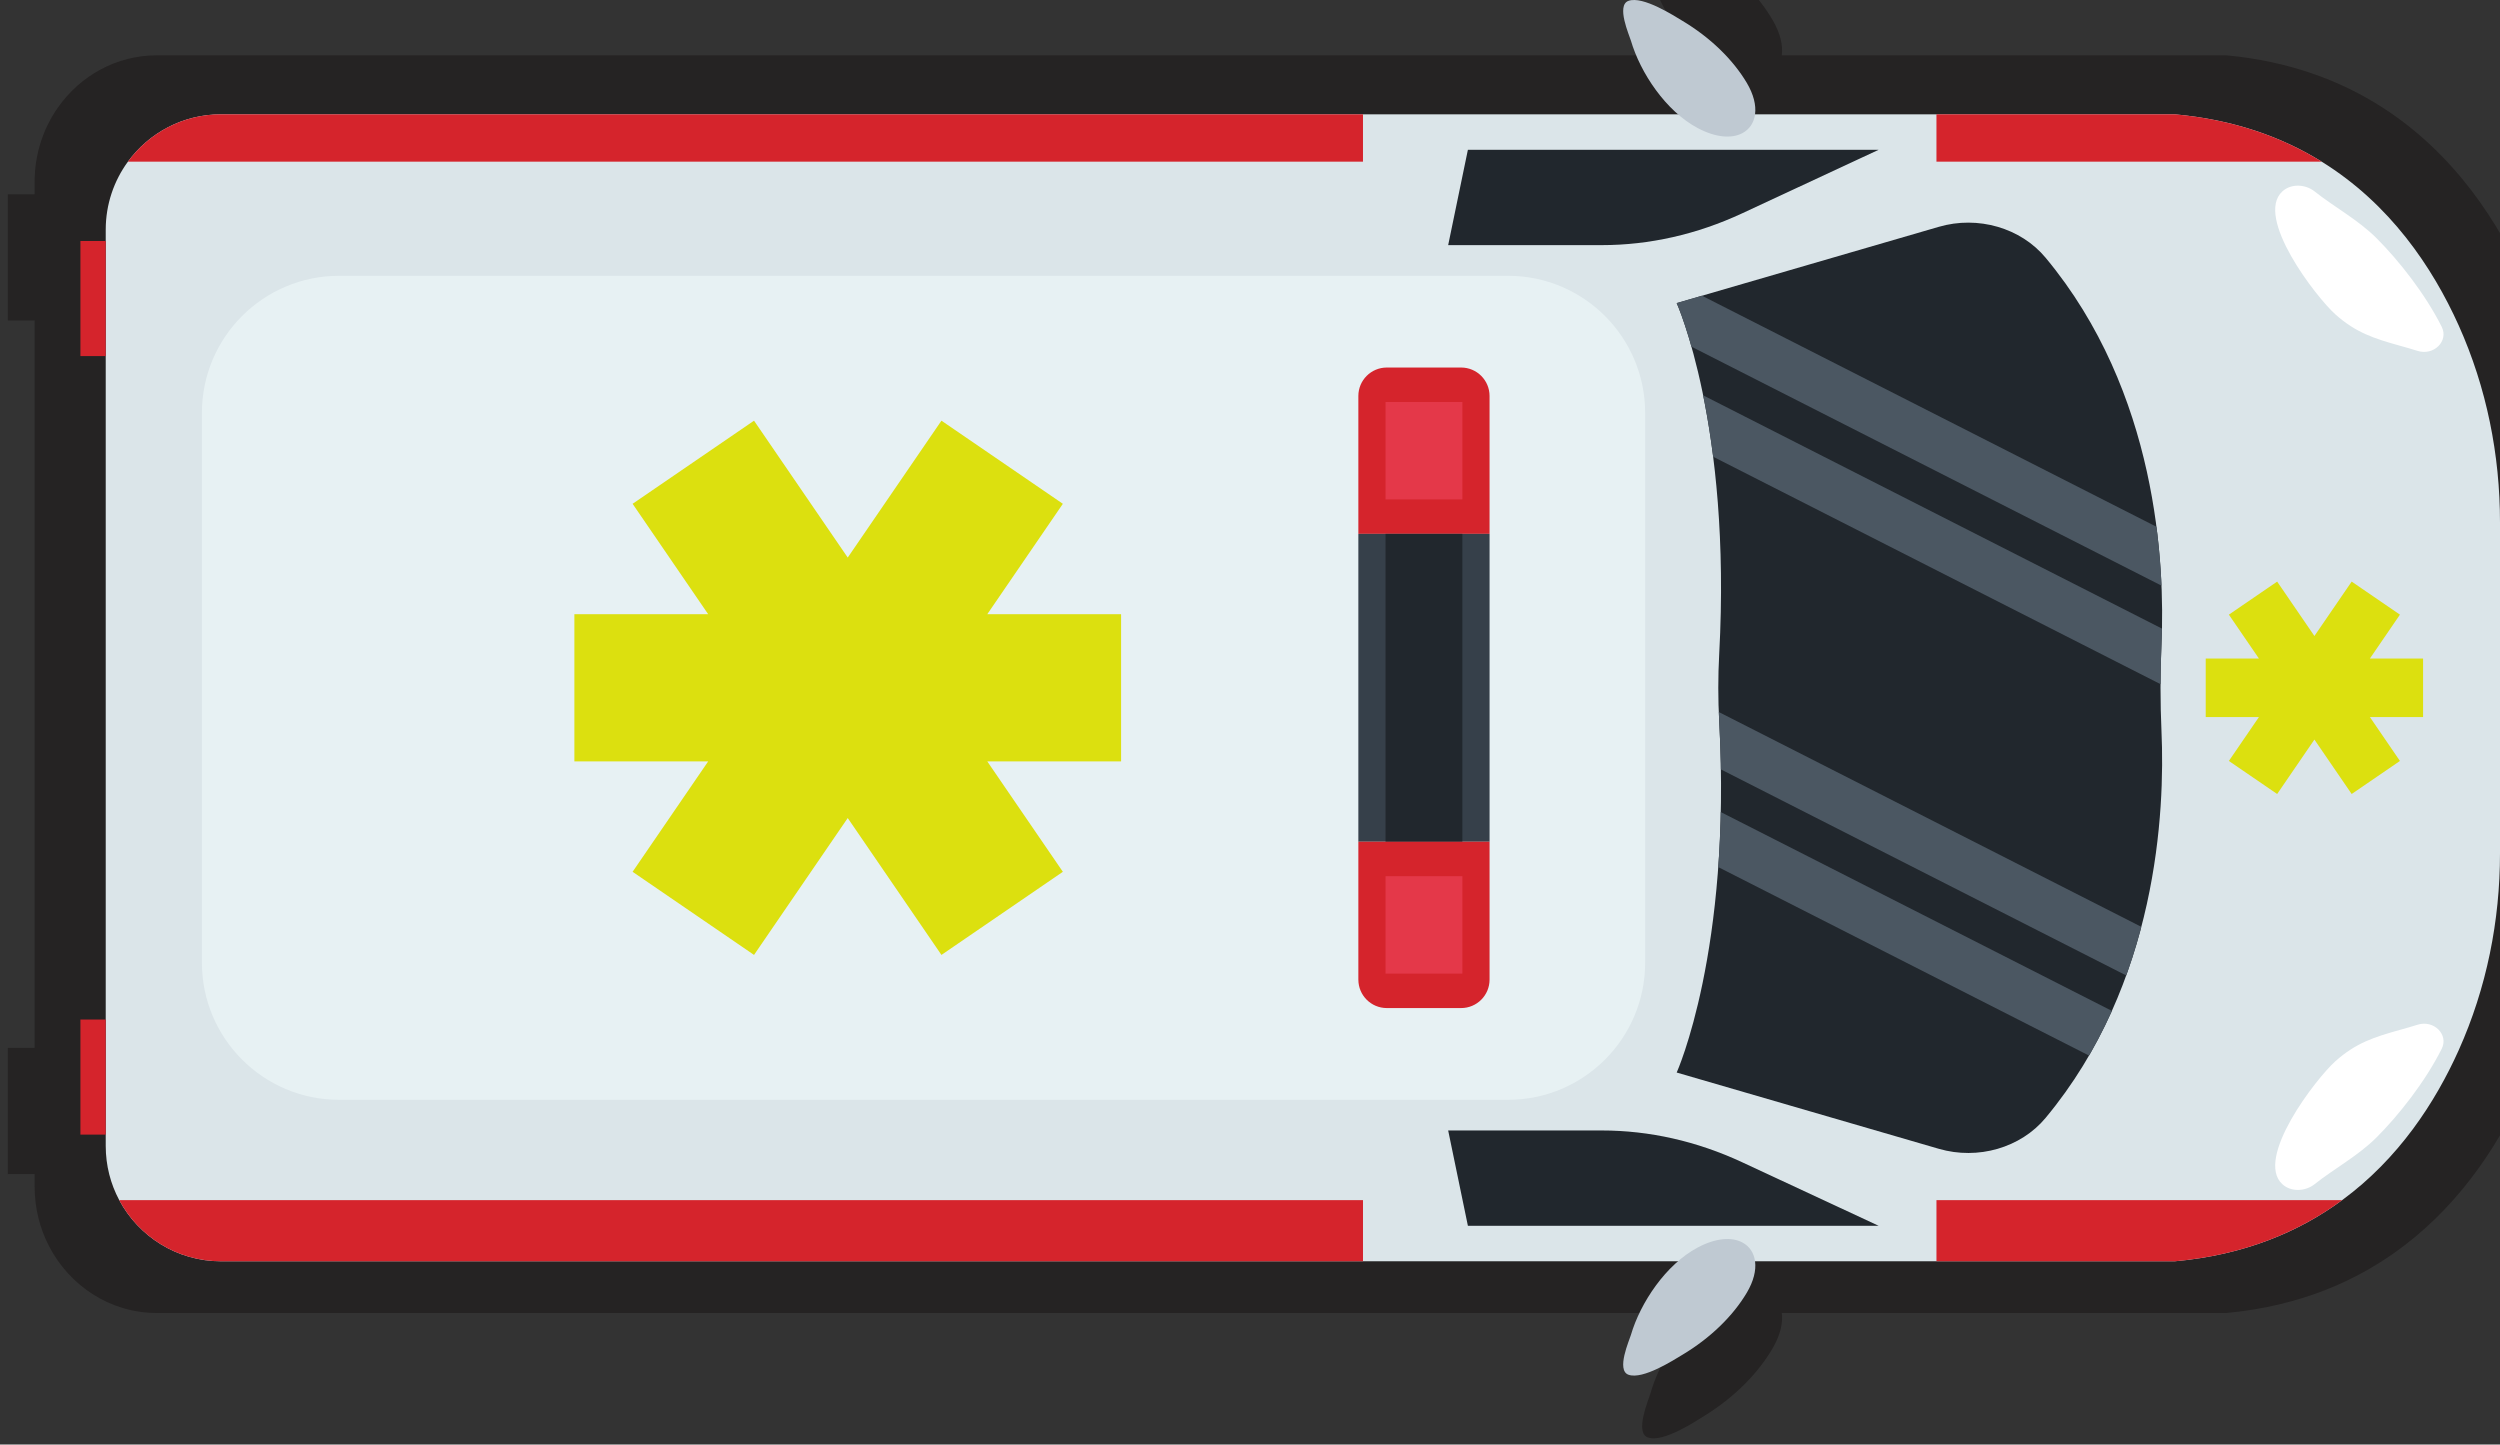 <?xml version="1.0" encoding="UTF-8" standalone="no"?>
<!-- Created with Inkscape (http://www.inkscape.org/) -->

<svg
   xmlns:dc="http://purl.org/dc/elements/1.1/"
   xmlns:cc="http://creativecommons.org/ns#"
   xmlns:rdf="http://www.w3.org/1999/02/22-rdf-syntax-ns#"
   xmlns:svg="http://www.w3.org/2000/svg"
   xmlns="http://www.w3.org/2000/svg"
   xmlns:sodipodi="http://sodipodi.sourceforge.net/DTD/sodipodi-0.dtd"
   xmlns:inkscape="http://www.inkscape.org/namespaces/inkscape"
   width="76.763mm"
   height="44.355mm"
   viewBox="0 0 271.995 157.162"
   id="svg4005"
   version="1.1"
   inkscape:version="0.92.2 (5c3e80d, 2017-08-06)"
   sodipodi:docname="ambulance.svg">
  <rect x="0" y="0" width="271.995" height="157.162" fill="#333333" stroke="none"/>
  <defs
     id="defs4007">
    <clipPath
       clipPathUnits="userSpaceOnUse"
       id="clipPath3711">
      <path
         d="m 1323.94,2185.62 c -117.04,97.43 -267.1,103.94 -336.288,100.88 -25.363,-1.12 -50.754,-1.12 -76.113,0 -69.191,3.06 -219.25,-3.45 -336.289,-100.88 -26.008,-21.65 -36.812,-58.84 -26.898,-92.9 l 66.39,-228.18 c 0,0 106.035,47.83 305.461,37.01 19.567,-1.06 39.215,-1.06 58.781,0 199.426,10.82 305.466,-37.01 305.466,-37.01 l 66.39,228.18 c 9.91,34.07 -0.89,71.25 -26.9,92.9 z"
         id="path3713"
         inkscape:connector-curvature="0" />
    </clipPath>
  </defs>
  <sodipodi:namedview
     id="base"
     pagecolor="#ffffff"
     bordercolor="#666666"
     borderopacity="1.0"
     inkscape:pageopacity="0.0"
     inkscape:pageshadow="2"
     inkscape:zoom="3.959798"
     inkscape:cx="51.613634"
     inkscape:cy="155.92712"
     inkscape:document-units="px"
     inkscape:current-layer="layer1"
     showgrid="false"
     inkscape:window-width="2736"
     inkscape:window-height="1699"
     inkscape:window-x="-13"
     inkscape:window-y="-13"
     inkscape:window-maximized="1"
     fit-margin-top="0"
     fit-margin-left="0"
     fit-margin-right="0"
     fit-margin-bottom="0" />
  <g
     inkscape:label="Layer 1"
     inkscape:groupmode="layer"
     id="layer1"
     transform="translate(-169.717,-510.924)">
    <path
       d="m 362.626,657.526 c 0.806,-1.408 1.085,-2.699 0.948,-3.751 h 48.373 c 8.011,-0.747 14.326,-3.512 19.3,-7.299 6.503,-4.941 10.717,-11.635 13.43,-17.881 3.23,-7.449 4.761,-15.459 4.761,-23.508 v -39.45 c 0,-8.048 -1.531,-16.065 -4.761,-23.508 -3.032,-6.969 -7.928,-14.5 -15.787,-19.534 -4.568,-2.933 -10.15,-5.016 -16.943,-5.653 h -48.373 c 0.136,-1.052 -0.142,-2.343 -0.948,-3.751 -1.589,-2.767 -4.183,-5.402 -7.447,-7.418 -0.891,-0.551 -4.537,-3.002 -6.199,-2.361 -1.424,0.549 0.106,4.101 0.289,4.742 0.85,3.003 2.851,6.456 5.45,8.789 H 186.779 c -4.412,0 -8.324,2.227 -10.742,5.653 -1.608,2.278 -2.554,5.078 -2.554,8.111 v 1.35 h -2.916 v 13.73 h 2.916 v 79.146 h -2.916 v 13.73 h 2.916 v 1.35 c 0,2.34 0.56,4.537 1.554,6.464 2.242,4.342 6.661,7.299 11.742,7.299 H 354.719 c -2.599,2.334 -4.6,5.787 -5.45,8.79 -0.183,0.64 -1.712,4.193 -0.289,4.741 1.662,0.641 5.307,-1.811 6.199,-2.36 3.264,-2.018 5.858,-4.652 7.447,-7.419"
       style="fill:#252323;fill-opacity:1;fill-rule:nonzero;stroke:none;stroke-width:1.078"
       id="path3383"
       inkscape:connector-curvature="0" />
    <path
       d="m 406.322,648.149 h -212.551 c -4.796,0 -8.968,-2.696 -11.084,-6.656 -0.939,-1.758 -1.467,-3.761 -1.467,-5.895 v -99.686 c 0,-2.766 0.894,-5.32 2.411,-7.397 2.283,-3.124 5.975,-5.155 10.14,-5.155 h 212.551 c 6.413,0.581 11.681,2.48 15.994,5.155 7.419,4.591 12.04,11.46 14.902,17.815 3.049,6.788 4.494,14.1 4.494,21.439 v 35.978 c 0,7.34 -1.445,14.645 -4.494,21.439 -2.561,5.696 -6.539,11.801 -12.678,16.308 -4.695,3.454 -10.656,5.975 -18.219,6.656"
       style="fill:#dbe5e9;fill-opacity:1;fill-rule:nonzero;stroke:none"
       id="path3691"
       inkscape:connector-curvature="0" />
    <path
       d="m 374.11,527.22 h -44.689 l -2.146,10.373 h 16.699 c 5.204,0 10.371,-1.169 15.293,-3.462 l 14.844,-6.912"
       style="fill:#21272d;fill-opacity:1;fill-rule:nonzero;stroke:none"
       id="path3693"
       inkscape:connector-curvature="0" />
    <path
       d="m 374.11,644.289 h -44.689 l -2.146,-10.373 h 16.699 c 5.204,0 10.371,1.169 15.293,3.461 l 14.844,6.911"
       style="fill:#21272d;fill-opacity:1;fill-rule:nonzero;stroke:none"
       id="path3695"
       inkscape:connector-curvature="0" />
    <path
       d="m 418.039,531.742 c 0.945,-0.861 2.495,-0.791 3.504,0.01 2.124,1.69 4.732,3.082 6.732,5.081 2.388,2.384 5.293,6.043 7.098,9.651 0.776,1.553 -0.877,3.177 -2.64,2.611 -0.677,-0.217 -1.327,-0.396 -1.865,-0.546 -2.862,-0.797 -4.831,-1.431 -7.056,-3.415 -2.096,-1.869 -8.841,-10.597 -5.772,-13.393"
       style="fill:#ffffff;fill-opacity:1;fill-rule:nonzero;stroke:none"
       id="path3697"
       inkscape:connector-curvature="0" />
    <path
       d="m 418.039,639.768 c 0.945,0.861 2.495,0.791 3.504,-0.01 2.124,-1.689 4.732,-3.081 6.732,-5.08 2.388,-2.385 5.293,-6.044 7.098,-9.652 0.776,-1.552 -0.877,-3.176 -2.64,-2.611 -0.677,0.217 -1.327,0.396 -1.865,0.546 -2.862,0.797 -4.831,1.431 -7.056,3.415 -2.096,1.869 -8.841,10.598 -5.772,13.393"
       style="fill:#ffffff;fill-opacity:1;fill-rule:nonzero;stroke:none"
       id="path3699"
       inkscape:connector-curvature="0" />
    <path
       d="m 359.264,525.42 c 1.577,-0.822 2.001,-2.953 0.5,-5.481 -1.5,-2.523 -3.947,-4.926 -7.03,-6.766 -0.841,-0.502 -4.282,-2.737 -5.851,-2.153 -1.344,0.5 0.1,3.74 0.273,4.324 1.024,3.493 3.8,7.679 7.282,9.522 2.005,1.062 3.706,1.137 4.826,0.554"
       style="fill:#bfc9d2;fill-opacity:1;fill-rule:nonzero;stroke:none"
       id="path3701"
       inkscape:connector-curvature="0" />
    <path
       d="m 359.264,646.091 c 1.577,0.821 2.001,2.951 0.5,5.48 -1.5,2.524 -3.947,4.926 -7.03,6.766 -0.841,0.501 -4.282,2.737 -5.851,2.152 -1.344,-0.5 0.1,-3.74 0.273,-4.324 1.024,-3.494 3.8,-7.679 7.282,-9.523 2.005,-1.061 3.706,-1.137 4.826,-0.552"
       style="fill:#bfc9d2;fill-opacity:1;fill-rule:nonzero;stroke:none"
       id="path3703"
       inkscape:connector-curvature="0" />
    <path
       d="m 392.273,632.548 c 12.179,-14.63 12.992,-33.388 12.61,-42.036 -0.14,-3.17 -0.14,-6.344 0,-9.514 0.383,-8.649 -0.431,-27.406 -12.61,-42.036 -2.706,-3.251 -7.355,-4.601 -11.613,-3.362 l -28.523,8.299 c 0,0 5.979,13.254 4.626,38.183 -0.133,2.446 -0.133,4.902 0,7.348 1.353,24.928 -4.626,38.183 -4.626,38.183 l 28.523,8.299 c 4.259,1.239 8.906,-0.111 11.613,-3.362"
       style="fill:#21272d;fill-opacity:1;fill-rule:nonzero;stroke:none"
       id="path3705"
       inkscape:connector-curvature="0" />
    <g
       transform="matrix(0,0.125,0.125,0,119.07,467.056)"
       id="g3707">
      <g
         id="g3709"
         clip-path="url(#clipPath3711)">
        <path
           d="m 635.438,1843.47 h -49.012 l 236.226,464.67 h 49.012 L 635.438,1843.47"
           style="fill:#4b5762;fill-opacity:1;fill-rule:nonzero;stroke:none"
           id="path3715"
           inkscape:connector-curvature="0" />
        <path
           d="m 721.633,1843.47 h -49.016 l 236.227,464.67 h 49.011 L 721.633,1843.47"
           style="fill:#4b5762;fill-opacity:1;fill-rule:nonzero;stroke:none"
           id="path3717"
           inkscape:connector-curvature="0" />
        <path
           d="m 990.348,1843.47 h -49.016 l 236.228,464.67 h 49.01 L 990.348,1843.47"
           style="fill:#4b5762;fill-opacity:1;fill-rule:nonzero;stroke:none"
           id="path3719"
           inkscape:connector-curvature="0" />
        <path
           d="m 1076.54,1843.47 h -49.01 l 236.22,464.67 h 49.01 l -236.22,-464.67"
           style="fill:#4b5762;fill-opacity:1;fill-rule:nonzero;stroke:none"
           id="path3721"
           inkscape:connector-curvature="0" />
      </g>
    </g>
    <path
       d="m 422.315,528.515 h -41.916 v -5.155 h 25.922 c 6.412,0.581 11.681,2.48 15.994,5.155"
       style="fill:#d5242c;fill-opacity:1;fill-rule:nonzero;stroke:none"
       id="path3723"
       inkscape:connector-curvature="0" />
    <path
       d="M 318.008,528.515 H 183.63 c 2.283,-3.124 5.975,-5.155 10.14,-5.155 h 124.237 v 5.155"
       style="fill:#d5242c;fill-opacity:1;fill-rule:nonzero;stroke:none"
       id="path3725"
       inkscape:connector-curvature="0" />
    <path
       d="m 406.322,648.149 h -25.922 v -6.656 h 44.141 c -4.695,3.454 -10.656,5.975 -18.219,6.656"
       style="fill:#d5242c;fill-opacity:1;fill-rule:nonzero;stroke:none"
       id="path3727"
       inkscape:connector-curvature="0" />
    <path
       d="M 318.008,648.149 H 193.771 c -4.796,0 -8.968,-2.696 -11.084,-6.656 h 135.321 v 6.656"
       style="fill:#d5242c;fill-opacity:1;fill-rule:nonzero;stroke:none"
       id="path3729"
       inkscape:connector-curvature="0" />
    <path
       d="m 191.684,615.651 v -59.792 c 0,-8.245 6.684,-14.929 14.929,-14.929 h 127.165 c 8.245,0 14.929,6.684 14.929,14.929 v 59.792 c 0,8.246 -6.684,14.93 -14.929,14.93 h -127.165 c -8.245,0 -14.929,-6.684 -14.929,-14.93"
       style="fill:#e7f1f3;fill-opacity:1;fill-rule:nonzero;stroke:none"
       id="path3731"
       inkscape:connector-curvature="0" />
    <path
       d="m 272.144,614.817 13.21,-9.044 -8.225,-12.014 h 14.56 v -16.009 h -14.56 l 8.225,-12.014 -13.21,-9.044 -10.196,14.893 -10.195,-14.893 -13.211,9.044 8.225,12.014 h -14.559 v 16.009 h 14.559 l -8.225,12.014 13.211,9.044 10.195,-14.893 10.196,14.893"
       style="fill:#dce00f;fill-opacity:1;fill-rule:nonzero;stroke:none"
       id="path3733"
       inkscape:connector-curvature="0" />
    <path
       d="m 425.574,597.309 5.251,-3.595 -3.269,-4.777 5.787,0 v -6.365 l -5.787,0 3.269,-4.776 -5.251,-3.596 -4.054,5.92 -4.053,-5.92 -5.253,3.596 3.27,4.776 h -5.789 v 6.365 h 5.789 l -3.27,4.777 5.253,3.595 4.053,-5.921 4.054,5.921"
       style="fill:#dce00f;fill-opacity:1;fill-rule:nonzero;stroke:none"
       id="path3735"
       inkscape:connector-curvature="0" />
    <path
       d="m 317.503,569.008 v -15.003 c 0,-1.709 1.386,-3.095 3.096,-3.095 h 8.082 c 1.71,0 3.096,1.386 3.096,3.095 v 15.003 h -14.275"
       style="fill:#d5242c;fill-opacity:1;fill-rule:nonzero;stroke:none"
       id="path3737"
       inkscape:connector-curvature="0" />
    <path
       d="m 317.503,569.008 v 33.494 h 14.275 v -33.494 z"
       style="fill:#36404a;fill-opacity:1;fill-rule:nonzero;stroke:none"
       id="path3739"
       inkscape:connector-curvature="0" />
    <path
       d="m 320.46,569.008 v 33.494 h 8.36 v -33.494 z"
       style="fill:#21272d;fill-opacity:1;fill-rule:nonzero;stroke:none"
       id="path3741"
       inkscape:connector-curvature="0" />
    <path
       d="m 320.46,554.66 v 10.598 h 8.36 v -10.598 z"
       style="fill:#e43849;fill-opacity:1;fill-rule:nonzero;stroke:none"
       id="path3743"
       inkscape:connector-curvature="0" />
    <path
       d="m 317.503,617.504 v -15.002 h 14.275 v 15.002 c 0,1.71 -1.386,3.095 -3.096,3.095 h -8.082 c -1.71,0 -3.096,-1.385 -3.096,-3.095"
       style="fill:#d5242c;fill-opacity:1;fill-rule:nonzero;stroke:none"
       id="path3745"
       inkscape:connector-curvature="0" />
    <path
       d="m 320.46,606.252 v 10.598 h 8.36 v -10.598 z"
       style="fill:#e43849;fill-opacity:1;fill-rule:nonzero;stroke:none"
       id="path3747"
       inkscape:connector-curvature="0" />
    <path
       d="m 178.467,537.143 v 12.522 h 2.752 v -12.522 z"
       style="fill:#d5242c;fill-opacity:1;fill-rule:nonzero;stroke:none"
       id="path3749"
       inkscape:connector-curvature="0" />
    <path
       d="m 178.467,621.846 v 12.521 h 2.752 v -12.521 z"
       style="fill:#d5242c;fill-opacity:1;fill-rule:nonzero;stroke:none"
       id="path3751"
       inkscape:connector-curvature="0" />
  </g>
</svg>
